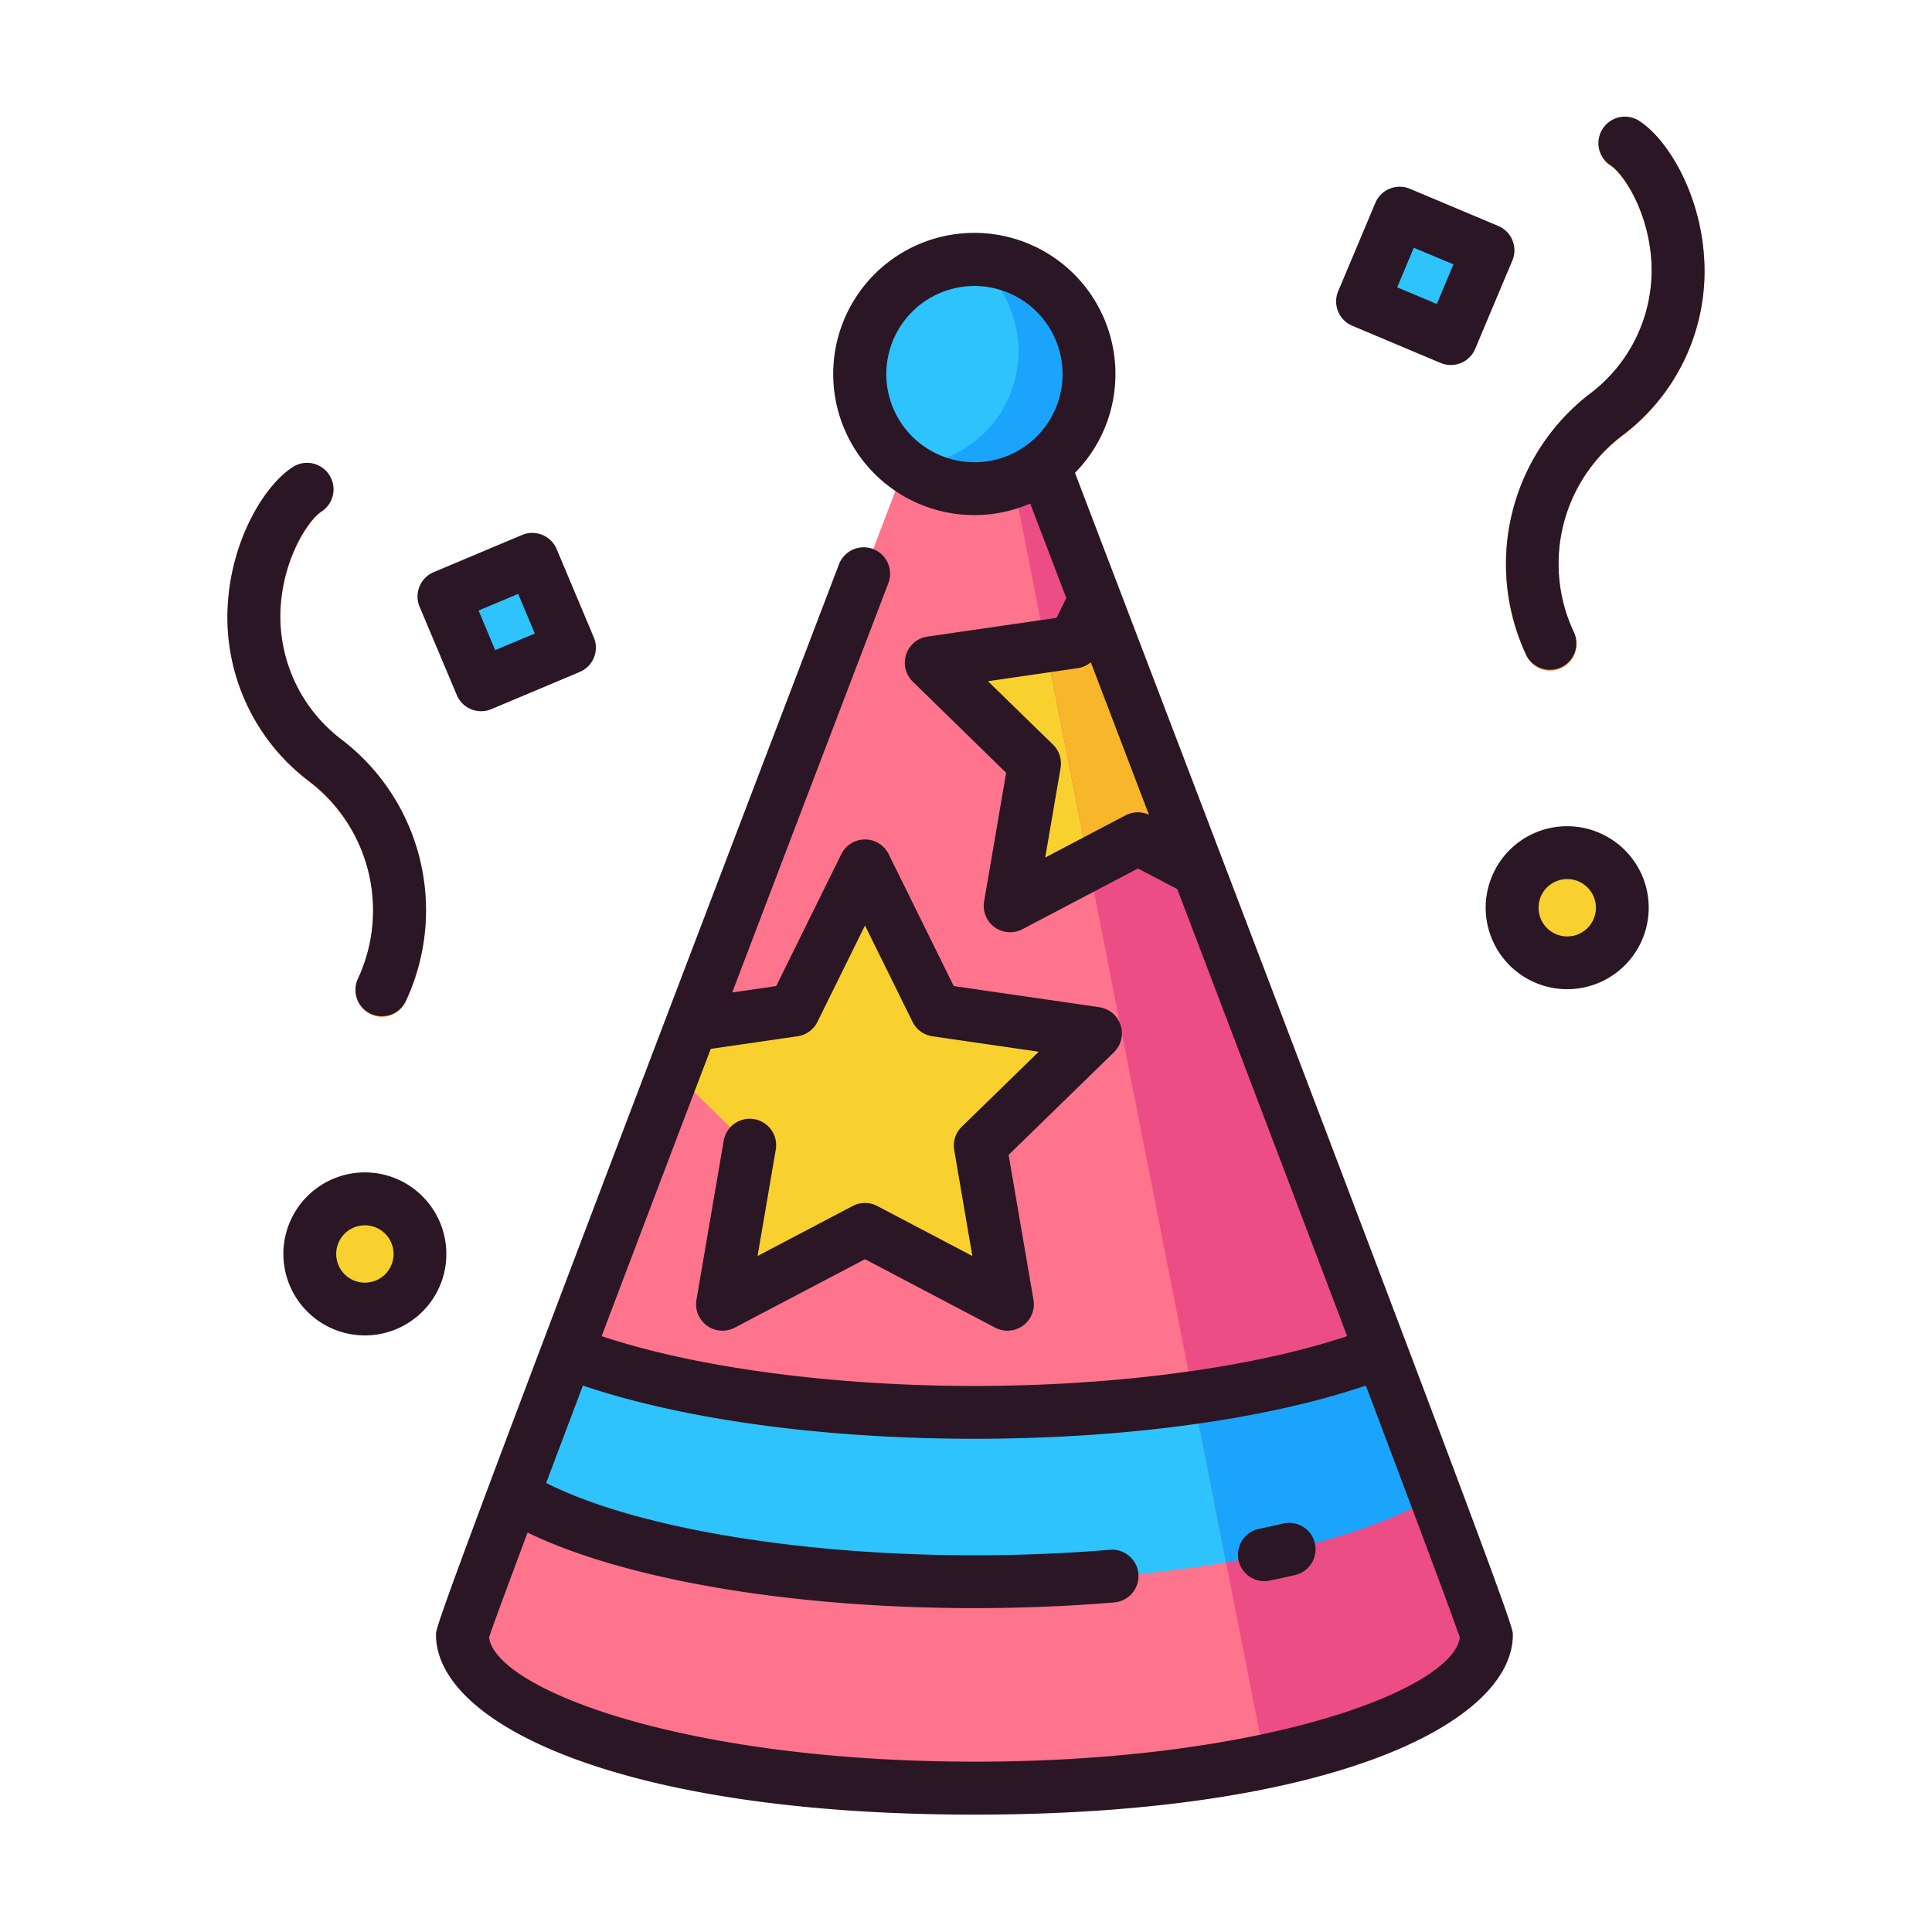 <svg id="Layer_1" data-name="Layer 1" xmlns="http://www.w3.org/2000/svg" viewBox="0 0 128 128"><title>PARTY HAT</title><path d="M102.7,44.433a1.75,1.75,0,0,1-1.564-.962,14.217,14.217,0,0,1,4.191-17.347,10.236,10.236,0,0,0,4.08-8.808c-.207-3.361-1.894-5.823-2.709-6.337a1.75,1.75,0,0,1,1.867-2.96c1.9,1.2,4.07,4.792,4.335,9.082a13.611,13.611,0,0,1-5.355,11.731,10.653,10.653,0,0,0-3.285,13.061,1.751,1.751,0,0,1-1.561,2.539Z" style="fill:#fd852b"/><rect x="91.255" y="15.137" width="6.348" height="6.348" transform="translate(147.934 -61.622) rotate(112.823)" style="fill:#2ec3fc"/><circle cx="103.829" cy="60.175" r="3.653" transform="translate(-15.033 43.643) rotate(-22.177)" style="fill:#f9d12f"/><path d="M25.3,67.369a1.751,1.751,0,0,1-1.564-2.534,10.748,10.748,0,0,0-3.282-13.066A13.611,13.611,0,0,1,15.1,40.038c.265-4.29,2.431-7.88,4.335-9.082a1.75,1.75,0,0,1,1.867,2.96c-.814.514-2.5,2.976-2.709,6.337a10.237,10.237,0,0,0,4.08,8.808A14.216,14.216,0,0,1,26.86,66.407,1.75,1.75,0,0,1,25.3,67.369Z" style="fill:#fd852b"/><rect x="30.397" y="38.073" width="6.348" height="6.348" transform="translate(58.567 -5.695) rotate(67.177)" style="fill:#2ec3fc"/><circle cx="24.171" cy="83.111" r="3.653" transform="translate(-61.916 74.122) rotate(-67.823)" style="fill:#f9d12f"/><path d="M64.559,18.819s-33.923,88.721-33.923,89.5c0,5.621,15.188,10.177,33.923,10.177s33.923-4.556,33.923-10.177C98.481,107.54,64.559,18.819,64.559,18.819Z" style="fill:#fd748c"/><path d="M64.559,104.828c13.433,0,25.04-2.343,30.535-5.74-1.023-2.724-2.234-5.935-3.577-9.485-6.2,2.433-15.962,4-26.958,4S43.8,92.036,37.6,89.6c-1.343,3.55-2.554,6.761-3.577,9.485C39.519,102.485,51.126,104.828,64.559,104.828Z" style="fill:#2ec3fc"/><path d="M62.026,66.956l-4.72-9.563-4.719,9.563-6.764.983-1.178,3.1,5.025,4.9-1.8,10.51,9.439-4.962,9.439,4.962-1.8-10.51,7.636-7.443Z" style="fill:#f9d12f"/><path d="M72.55,39.745l-1.393,2.822L61.69,43.943l6.85,6.677-1.617,9.429L75.391,55.6,79.4,57.7C76.991,51.386,74.643,45.229,72.55,39.745Z" style="fill:#f9d12f"/><path d="M98.481,108.323c0-.783-33.923-89.5-33.923-89.5L83.825,116.7C92.678,114.862,98.481,111.8,98.481,108.323Z" style="fill:#ec4d85"/><path d="M79.195,57.172l-.3-.8-.5-1.317-.54-1.416-.258-.676c-1.768-4.64-3.476-9.117-5.041-13.219l-1.393,2.822-1.871.272,2.848,14.47L75.391,55.6,79.4,57.7Z" style="fill:#f8b62b"/><path d="M81.229,103.511c5.987-1.016,10.849-2.559,13.864-4.423-1.023-2.724-2.234-5.935-3.577-9.485a57.043,57.043,0,0,1-12.43,3.021Z" style="fill:#1ba4fc"/><circle cx="64.559" cy="24.821" r="7.589" style="fill:#1ba4fc"/><path d="M64.483,17.236a7.58,7.58,0,0,0-4.515,13.619,7.58,7.58,0,0,0,4.515-13.619Z" style="fill:#2ec3fc"/><path d="M101.14,43.437a1.75,1.75,0,0,0,3.124-1.577A10.653,10.653,0,0,1,107.549,28.8,13.611,13.611,0,0,0,112.9,17.067c-.265-4.29-2.431-7.88-4.335-9.082a1.75,1.75,0,0,0-1.867,2.96c.814.514,2.5,2.976,2.709,6.337a10.236,10.236,0,0,1-4.08,8.808A14.217,14.217,0,0,0,101.14,43.437Z" style="fill:#2a1624"/><path d="M89.593,21.584l5.851,2.462a1.747,1.747,0,0,0,2.291-.934l2.462-5.851a1.749,1.749,0,0,0-.934-2.291l-5.851-2.462a1.748,1.748,0,0,0-2.291.934l-2.462,5.851a1.749,1.749,0,0,0,.934,2.291Zm4.075-5.171,2.625,1.1-1.1,2.625-2.625-1.1Z" style="fill:#2a1624"/><path d="M101.79,55.137a5.4,5.4,0,1,0,7.043,2.964A5.41,5.41,0,0,0,101.79,55.137Zm3.794,5.742a1.9,1.9,0,1,1,.008-1.457A1.891,1.891,0,0,1,105.583,60.879Z" style="fill:#2a1624"/><path d="M20.451,51.735A10.748,10.748,0,0,1,23.733,64.8a1.75,1.75,0,0,0,3.127,1.572,14.216,14.216,0,0,0-4.191-17.346,10.237,10.237,0,0,1-4.08-8.808c.207-3.361,1.895-5.823,2.709-6.337a1.75,1.75,0,0,0-1.867-2.96c-1.9,1.2-4.07,4.792-4.335,9.082A13.611,13.611,0,0,0,20.451,51.735Z" style="fill:#2a1624"/><path d="M30.264,46.048a1.747,1.747,0,0,0,2.292.934l5.851-2.462a1.749,1.749,0,0,0,.934-2.292l-2.462-5.851a1.75,1.75,0,0,0-2.291-.934l-5.851,2.462A1.749,1.749,0,0,0,27.8,40.2Zm4.067-6.7,1.1,2.625-2.625,1.1-1.1-2.625Z" style="fill:#2a1624"/><path d="M26.21,78.073a5.4,5.4,0,1,0,2.964,7.043A5.412,5.412,0,0,0,26.21,78.073ZM25.933,83.8a1.9,1.9,0,1,1-1.044-2.481A1.9,1.9,0,0,1,25.933,83.8Z" style="fill:#2a1624"/><path d="M85.015,100.939q-.779.182-1.6.352a1.75,1.75,0,0,0,.352,3.464,1.783,1.783,0,0,0,.356-.037q.862-.179,1.686-.371a1.75,1.75,0,1,0-.8-3.408Z" style="fill:#2a1624"/><path d="M73.9,24.787a9.349,9.349,0,1,0-5.645,8.574l2.389,6.26L70,40.933l-8.556,1.243a1.75,1.75,0,0,0-.97,2.985L66.66,51.2,65.2,59.718a1.75,1.75,0,0,0,2.539,1.845l7.653-4.024L78,58.91c4.5,11.82,8.285,21.777,11.252,29.613-6.216,2.077-15.262,3.3-24.691,3.3s-18.483-1.224-24.7-3.3c1.907-5.038,4.28-11.289,7.227-19.031l5.752-.836a1.75,1.75,0,0,0,1.318-.958l3.15-6.383,3.15,6.383a1.75,1.75,0,0,0,1.318.958l7.044,1.023-5.1,4.969a1.749,1.749,0,0,0-.5,1.549l1.2,7.015-6.3-3.312a1.748,1.748,0,0,0-1.629,0l-6.3,3.312,1.2-7.015a1.75,1.75,0,1,0-3.449-.592l-1.8,10.51a1.749,1.749,0,0,0,2.539,1.845l8.625-4.534,8.625,4.534a1.749,1.749,0,0,0,2.539-1.845l-1.647-9.6,6.978-6.8a1.75,1.75,0,0,0-.97-2.985l-9.643-1.4-4.312-8.738a1.75,1.75,0,0,0-3.139,0l-4.312,8.738-2.913.423c2.909-7.639,6.327-16.6,10.343-27.119a1.75,1.75,0,0,0-3.27-1.249c-26.7,69.919-26.7,70.4-26.7,70.912,0,5.927,12.254,11.927,35.673,11.927s35.673-6,35.673-11.927c0-.509,0-1-29.011-76.969A9.3,9.3,0,0,0,73.9,24.787Zm-15.179,0a5.839,5.839,0,1,1,5.839,5.839A5.846,5.846,0,0,1,58.719,24.787ZM74.577,54.014l-5.329,2.8,1.017-5.933a1.749,1.749,0,0,0-.5-1.549l-4.311-4.2,5.957-.866a1.738,1.738,0,0,0,.857-.39q2,5.244,3.854,10.107A1.741,1.741,0,0,0,74.577,54.014Zm-10.018,62.7c-19.263,0-31.69-4.8-32.159-8.227.2-.617.875-2.466,2.553-6.951,6.419,3.112,17.445,5.006,29.606,5.006,3.142,0,6.258-.127,9.264-.378a1.75,1.75,0,0,0-.291-3.488c-2.91.243-5.929.366-8.973.366-11.716,0-22.575-1.859-28.373-4.792.688-1.831,1.494-3.968,2.434-6.454,6.628,2.249,15.941,3.526,25.939,3.526s19.3-1.276,25.93-3.523c3.641,9.632,5.8,15.419,6.228,16.692C96.239,111.918,83.815,116.716,64.559,116.716Z" style="fill:#2a1624"/></svg>